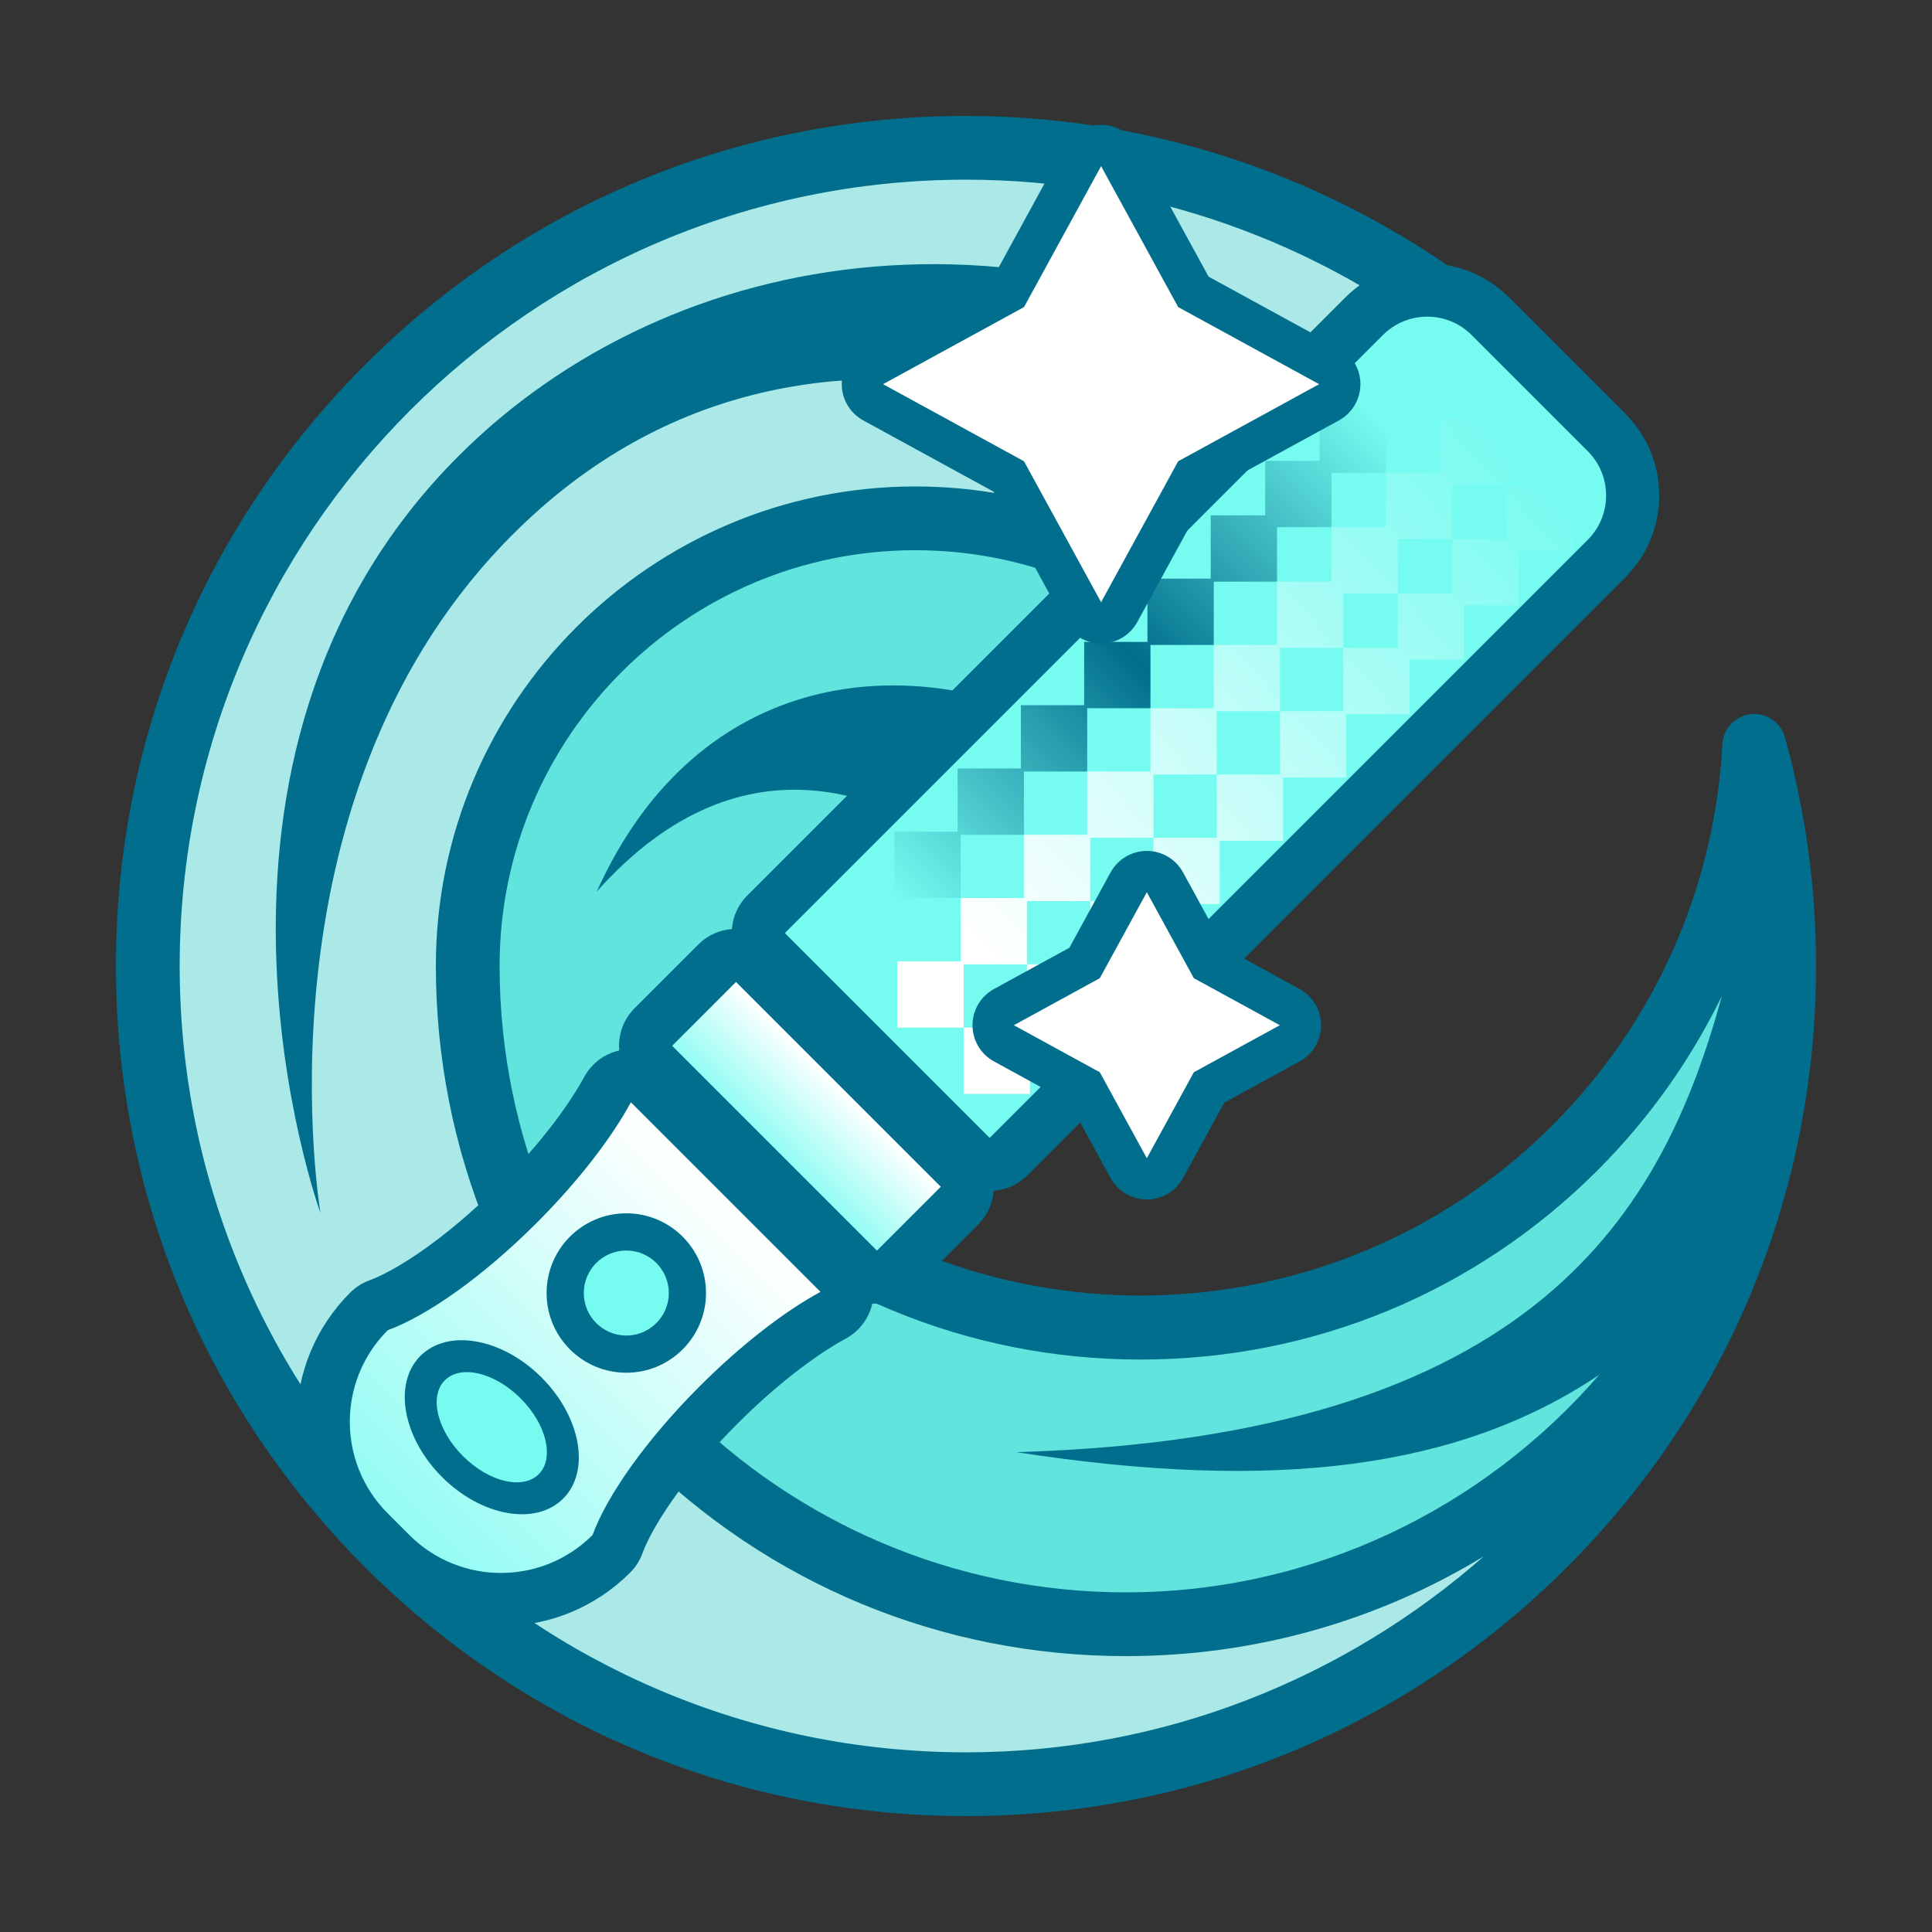 <?xml version="1.0" encoding="utf-8"?>
<!-- Generator: Adobe Illustrator 23.0.1, SVG Export Plug-In . SVG Version: 6.00 Build 0)  -->
<svg version="1.1" id="Icon_Blue" xmlns="http://www.w3.org/2000/svg" xmlns:xlink="http://www.w3.org/1999/xlink" x="0px" y="0px"
	 viewBox="0 0 2500 2500" style="enable-background:new 0 0 2500 2500;" xml:space="preserve">
<rect x="0" y="0" width="2500" height="2500" fill="#333333" stroke="none"/>
<style type="text/css">
	.st0{fill:#006E8C;}
	.st1{fill:#60E4DD;}
	.st2{fill:#AAE9E7;}
	.st3{fill:#75FBF0;}
	.st4{fill:url(#SVGID_1_);}
	.st5{fill:url(#SVGID_2_);}
	.st6{fill:url(#SVGID_3_);}
	.st7{fill:url(#SVGID_4_);}
	.st8{fill:url(#SVGID_5_);}
	.st9{fill:url(#SVGID_6_);}
	.st10{fill:url(#SVGID_7_);}
	.st11{fill:url(#SVGID_8_);}
	.st12{fill:url(#SVGID_9_);}
	.st13{fill:url(#SVGID_10_);}
	.st14{fill:url(#SVGID_11_);}
	.st15{fill:url(#SVGID_12_);}
	.st16{fill:url(#SVGID_13_);}
	.st17{fill:url(#SVGID_14_);}
	.st18{fill:url(#SVGID_15_);}
	.st19{fill:url(#SVGID_16_);}
	.st20{fill:url(#SVGID_17_);}
	.st21{fill:url(#SVGID_18_);}
	.st22{fill:url(#SVGID_19_);}
	.st23{fill:url(#SVGID_20_);}
	.st24{fill:url(#SVGID_21_);}
	.st25{fill:url(#SVGID_22_);}
	.st26{fill:url(#SVGID_23_);}
	.st27{fill:url(#SVGID_24_);}
	.st28{fill:url(#SVGID_25_);}
	.st29{fill:url(#SVGID_26_);}
	.st30{fill:url(#SVGID_27_);}
	.st31{fill:url(#SVGID_28_);}
	.st32{fill:url(#SVGID_29_);}
	.st33{fill:url(#SVGID_30_);}
	.st34{fill:url(#SVGID_31_);}
	.st35{fill:url(#SVGID_32_);}
	.st36{fill:#FFFFFF;}
</style>
<path class="st0" d="M2349.9,1262.38c0.07-4.12,0.1-8.25,0.1-12.38c0-100.45-13.56-200.01-40.3-295.91
	c-5.43-19.46-24.16-32.12-44.24-29.92c-20.09,2.21-35.62,18.64-36.68,38.82c-9.85,186-87.89,361.07-219.75,492.93
	c-284.22,284.2-740.74,293.66-1036.44,28.38L1975.36,481.52c8.08-8.08,12.44-19.14,12.06-30.56c-0.39-11.42-5.49-22.16-14.09-29.68
	C1773.07,246.34,1516.18,150,1250,150c-293.81,0-570.05,114.42-777.81,322.19C264.42,679.95,150,956.19,150,1250
	s114.42,570.05,322.19,777.81C679.95,2235.58,956.19,2350,1250,2350c291.65,0,566.43-112.98,773.72-318.12
	c206.96-204.82,322.77-477.81,326.16-768.74l0.01-0.5v-0.09l0-0.11V1262.38z"/>
<path class="st1" d="M884.29,1514.25c158,157.99,368.08,245,591.53,245s433.52-87.01,591.53-245
	c66.44-66.44,120.52-142.8,160.83-225.67c-76.1,277.37-238,570.79-912.88,590.48c336.16,52.12,573.54,21.24,754.08-100.08
	c-149.12,172.13-368.95,281.51-612.39,281.51c-446.91,0-810.5-363.59-810.5-810.49c0-296.67,241.36-538.04,538.04-538.04
	c120.41,0,236.15,40,330.34,113.36l-122.42,122.42c-212.32-111.21-489.17-84.99-620.27,206
	c193.91-217.81,389.86-113.37,468.92-54.65l-356.82,356.82c-7.73,7.74-12.08,18.23-12.08,29.17
	C872.21,1496.03,876.55,1506.52,884.29,1514.25z"/>
<path class="st2" d="M232.5,1250c0-561.05,456.45-1017.5,1017.5-1017.5c231.43,0,455.27,78.74,635.14,222.57l-80.97,80.97
	C1350.25,228.59,867.37,316.07,593.44,590c-391.88,391.88-178.75,979.69-178.75,979.69s-89.38-525.94,237.19-866.25
	c404.25-421.27,954.32-96.78,1032.22-47.33l-110.49,110.49c-110.06-88.68-246.74-137.13-389.07-137.13
	c-342.17,0-620.54,278.37-620.54,620.54c0,238.52,92.89,462.77,261.56,631.44s392.92,261.56,631.44,261.56
	c165.77,0,324.84-45.04,463.11-129.2c-179.48,157.74-414.31,253.7-670.12,253.7C688.95,2267.5,232.5,1811.05,232.5,1250z"/>
<path class="st0" d="M481.07,2034.89c44.65,44.65,104.02,69.25,167.17,69.25h0c63.14,0,122.52-24.59,167.17-69.24
	c7.07-7.07,12.51-15.59,15.95-24.98c11.93-32.6,51.28-96.08,122.9-167.7c47.27-47.27,98.39-87.41,140.24-110.13
	c17.5-9.5,29.92-26.07,34.25-45.33c1.99,0.17,3.98,0.29,5.98,0.29c17.33,0,34.67-6.52,48.02-19.55l-0.05,0.05
	c0.7-0.67,1.4-1.34,2.09-2.03l81.22-81.22c12.07-12.08,18.67-27.53,19.88-43.32c16.29-1.26,31.68-8.24,43.31-19.87l773.92-773.92
	c28.31-28.31,43.9-65.95,43.9-105.99c0-40.04-15.59-77.68-43.9-105.99l-150.28-150.28c-28.31-28.31-65.95-43.9-105.99-43.9
	c-40.03,0-77.68,15.59-105.99,43.9l-773.92,773.92c-12.07,12.07-18.67,27.53-19.88,43.31c-15.79,1.22-31.24,7.81-43.31,19.88
	l-81.22,81.22c-0.66,0.66-1.3,1.33-2.04,2.1c-14.5,14.88-20.87,34.7-19.19,53.94c-19.26,4.33-35.84,16.75-45.34,34.25
	c-22.73,41.87-62.87,92.99-110.13,140.25c-71.61,71.61-135.1,110.97-167.71,122.91c-9.38,3.44-17.9,8.88-24.97,15.94
	c-44.65,44.65-69.25,104.02-69.25,167.17c0,63.15,24.59,122.52,69.25,167.17L481.07,2034.89z"/>
<g>
	<g>
		<path class="st3" d="M1280.6,1472.47l773.92-773.92c31.69-31.69,31.69-83.06,0-114.75l-150.28-150.28
			c-31.69-31.69-83.06-31.69-114.75,0l-773.92,773.92L1280.6,1472.47z"/>
	</g>
</g>
<linearGradient id="SVGID_1_" gradientUnits="userSpaceOnUse" x1="1909.824" y1="1473.3" x2="1909.824" y2="1356.425" gradientTransform="matrix(0.707 0.707 -0.707 0.707 693.572 -906.433)">
	<stop  offset="0" style="stop-color:#94FCF3"/>
	<stop  offset="1" style="stop-color:#FFFFFF"/>
</linearGradient>
<path class="st4" d="M952.37,1270.64l-81.22,81.22c-0.48,0.48-0.93,0.97-1.4,1.45l264.97,264.97c0.48-0.47,0.98-0.92,1.45-1.4
	l81.22-81.22L952.37,1270.64z"/>
<linearGradient id="SVGID_2_" gradientUnits="userSpaceOnUse" x1="1909.826" y1="2161.343" x2="1909.826" y2="1562.675" gradientTransform="matrix(0.707 0.707 -0.707 0.707 693.572 -906.433)">
	<stop  offset="0" style="stop-color:#94FCF3"/>
	<stop  offset="1" style="stop-color:#FFFFFF"/>
</linearGradient>
<path class="st5" d="M1061.7,1671.66l-245.32-245.32c-25.01,46.08-67.61,101.74-121.94,156.07
	c-69.71,69.71-141.64,120.16-192.68,138.85l0,0c-65.48,65.48-65.48,171.63,0,237.11l27.91,27.91c65.48,65.48,171.64,65.48,237.11,0
	l0,0c18.69-51.04,69.13-122.97,138.85-192.68C959.97,1739.27,1015.62,1696.67,1061.7,1671.66z"/>
<g>
	
		<linearGradient id="SVGID_3_" gradientUnits="userSpaceOnUse" x1="1790.543" y1="256.905" x2="1790.543" y2="1133.055" gradientTransform="matrix(0.707 0.707 -0.707 0.707 693.572 -906.433)">
		<stop  offset="0" style="stop-color:#75FBF0"/>
		<stop  offset="0.5" style="stop-color:#006E8C"/>
		<stop  offset="1" style="stop-color:#75FBF0"/>
	</linearGradient>
	<polygon class="st6" points="1075.38,1243.97 1075.38,1158.17 1161.18,1158.17 1161.18,1243.97 	"/>
	
		<linearGradient id="SVGID_4_" gradientUnits="userSpaceOnUse" x1="1956.371" y1="137.507" x2="1915.534" y2="1102.757" gradientTransform="matrix(0.707 0.707 -0.707 0.707 693.572 -906.433)">
		<stop  offset="0" style="stop-color:#75FBF0"/>
		<stop  offset="1" style="stop-color:#FFFFFF"/>
	</linearGradient>
	<polygon class="st7" points="1161.15,1329.75 1161.15,1243.95 1246.95,1243.95 1246.95,1329.75 	"/>
	
		<linearGradient id="SVGID_5_" gradientUnits="userSpaceOnUse" x1="2077.458" y1="142.63" x2="2036.62" y2="1107.88" gradientTransform="matrix(0.707 0.707 -0.707 0.707 693.572 -906.433)">
		<stop  offset="0" style="stop-color:#75FBF0"/>
		<stop  offset="1" style="stop-color:#FFFFFF"/>
	</linearGradient>
	<polygon class="st8" points="1246.92,1415.52 1246.92,1329.72 1332.72,1329.72 1332.72,1415.52 	"/>
	
		<linearGradient id="SVGID_6_" gradientUnits="userSpaceOnUse" x1="1790.543" y1="256.905" x2="1790.543" y2="1133.055" gradientTransform="matrix(0.707 0.707 -0.707 0.707 693.572 -906.433)">
		<stop  offset="0" style="stop-color:#75FBF0"/>
		<stop  offset="0.5" style="stop-color:#006E8C"/>
		<stop  offset="1" style="stop-color:#75FBF0"/>
	</linearGradient>
	<polygon class="st9" points="1157.26,1162.09 1157.26,1076.29 1243.06,1076.29 1243.06,1162.09 	"/>
	
		<linearGradient id="SVGID_7_" gradientUnits="userSpaceOnUse" x1="1951.481" y1="137.3" x2="1910.643" y2="1102.55" gradientTransform="matrix(0.707 0.707 -0.707 0.707 693.572 -906.433)">
		<stop  offset="0" style="stop-color:#75FBF0"/>
		<stop  offset="1" style="stop-color:#FFFFFF"/>
	</linearGradient>
	<polygon class="st10" points="1243.03,1247.86 1243.03,1162.06 1328.83,1162.06 1328.83,1247.86 	"/>
	
		<linearGradient id="SVGID_8_" gradientUnits="userSpaceOnUse" x1="2072.567" y1="142.423" x2="2031.73" y2="1107.673" gradientTransform="matrix(0.707 0.707 -0.707 0.707 693.572 -906.433)">
		<stop  offset="0" style="stop-color:#75FBF0"/>
		<stop  offset="1" style="stop-color:#FFFFFF"/>
	</linearGradient>
	<polygon class="st11" points="1328.81,1333.64 1328.81,1247.84 1414.61,1247.84 1414.61,1333.64 	"/>
	
		<linearGradient id="SVGID_9_" gradientUnits="userSpaceOnUse" x1="1790.543" y1="256.905" x2="1790.543" y2="1133.055" gradientTransform="matrix(0.707 0.707 -0.707 0.707 693.572 -906.433)">
		<stop  offset="0" style="stop-color:#75FBF0"/>
		<stop  offset="0.5" style="stop-color:#006E8C"/>
		<stop  offset="1" style="stop-color:#75FBF0"/>
	</linearGradient>
	<polygon class="st12" points="1239.14,1080.21 1239.14,994.41 1324.94,994.41 1324.94,1080.21 	"/>
	
		<linearGradient id="SVGID_10_" gradientUnits="userSpaceOnUse" x1="1946.59" y1="137.093" x2="1905.753" y2="1102.343" gradientTransform="matrix(0.707 0.707 -0.707 0.707 693.572 -906.433)">
		<stop  offset="0" style="stop-color:#75FBF0"/>
		<stop  offset="1" style="stop-color:#FFFFFF"/>
	</linearGradient>
	<polygon class="st13" points="1324.92,1165.98 1324.92,1080.18 1410.72,1080.18 1410.72,1165.98 	"/>
	
		<linearGradient id="SVGID_11_" gradientUnits="userSpaceOnUse" x1="2067.677" y1="142.216" x2="2026.839" y2="1107.466" gradientTransform="matrix(0.707 0.707 -0.707 0.707 693.572 -906.433)">
		<stop  offset="0" style="stop-color:#75FBF0"/>
		<stop  offset="1" style="stop-color:#FFFFFF"/>
	</linearGradient>
	<polygon class="st14" points="1410.69,1251.75 1410.69,1165.95 1496.49,1165.95 1496.49,1251.75 	"/>
	
		<linearGradient id="SVGID_12_" gradientUnits="userSpaceOnUse" x1="1790.543" y1="256.905" x2="1790.543" y2="1133.055" gradientTransform="matrix(0.707 0.707 -0.707 0.707 693.572 -906.433)">
		<stop  offset="0" style="stop-color:#75FBF0"/>
		<stop  offset="0.5" style="stop-color:#006E8C"/>
		<stop  offset="1" style="stop-color:#75FBF0"/>
	</linearGradient>
	<polygon class="st15" points="1321.03,998.32 1321.03,912.52 1406.83,912.52 1406.83,998.32 	"/>
	
		<linearGradient id="SVGID_13_" gradientUnits="userSpaceOnUse" x1="1941.7" y1="136.887" x2="1900.862" y2="1102.137" gradientTransform="matrix(0.707 0.707 -0.707 0.707 693.572 -906.433)">
		<stop  offset="0" style="stop-color:#75FBF0"/>
		<stop  offset="1" style="stop-color:#FFFFFF"/>
	</linearGradient>
	<polygon class="st16" points="1406.8,1084.1 1406.8,998.3 1492.6,998.3 1492.6,1084.1 	"/>
	
		<linearGradient id="SVGID_14_" gradientUnits="userSpaceOnUse" x1="2062.786" y1="142.009" x2="2021.949" y2="1107.259" gradientTransform="matrix(0.707 0.707 -0.707 0.707 693.572 -906.433)">
		<stop  offset="0" style="stop-color:#75FBF0"/>
		<stop  offset="1" style="stop-color:#FFFFFF"/>
	</linearGradient>
	<polygon class="st17" points="1492.58,1169.87 1492.58,1084.07 1578.38,1084.07 1578.38,1169.87 	"/>
	
		<linearGradient id="SVGID_15_" gradientUnits="userSpaceOnUse" x1="1790.543" y1="256.905" x2="1790.543" y2="1133.055" gradientTransform="matrix(0.707 0.707 -0.707 0.707 693.572 -906.433)">
		<stop  offset="0" style="stop-color:#75FBF0"/>
		<stop  offset="0.5" style="stop-color:#006E8C"/>
		<stop  offset="1" style="stop-color:#75FBF0"/>
	</linearGradient>
	<polygon class="st18" points="1402.91,916.44 1402.91,830.64 1488.71,830.64 1488.71,916.44 	"/>
	
		<linearGradient id="SVGID_16_" gradientUnits="userSpaceOnUse" x1="1936.809" y1="136.68" x2="1895.972" y2="1101.93" gradientTransform="matrix(0.707 0.707 -0.707 0.707 693.572 -906.433)">
		<stop  offset="0" style="stop-color:#75FBF0"/>
		<stop  offset="1" style="stop-color:#FFFFFF"/>
	</linearGradient>
	<polygon class="st19" points="1488.68,1002.21 1488.68,916.41 1574.48,916.41 1574.48,1002.21 	"/>
	
		<linearGradient id="SVGID_17_" gradientUnits="userSpaceOnUse" x1="2057.896" y1="141.803" x2="2017.058" y2="1107.053" gradientTransform="matrix(0.707 0.707 -0.707 0.707 693.572 -906.433)">
		<stop  offset="0" style="stop-color:#75FBF0"/>
		<stop  offset="1" style="stop-color:#FFFFFF"/>
	</linearGradient>
	<polygon class="st20" points="1574.46,1087.99 1574.46,1002.19 1660.26,1002.19 1660.26,1087.99 	"/>
	
		<linearGradient id="SVGID_18_" gradientUnits="userSpaceOnUse" x1="1790.543" y1="256.905" x2="1790.543" y2="1133.055" gradientTransform="matrix(0.707 0.707 -0.707 0.707 693.572 -906.433)">
		<stop  offset="0" style="stop-color:#75FBF0"/>
		<stop  offset="0.5" style="stop-color:#006E8C"/>
		<stop  offset="1" style="stop-color:#75FBF0"/>
	</linearGradient>
	<polygon class="st21" points="1484.79,834.56 1484.79,748.76 1570.59,748.76 1570.59,834.56 	"/>
	
		<linearGradient id="SVGID_19_" gradientUnits="userSpaceOnUse" x1="1931.919" y1="136.473" x2="1891.081" y2="1101.723" gradientTransform="matrix(0.707 0.707 -0.707 0.707 693.572 -906.433)">
		<stop  offset="0" style="stop-color:#75FBF0"/>
		<stop  offset="1" style="stop-color:#FFFFFF"/>
	</linearGradient>
	<polygon class="st22" points="1570.57,920.33 1570.57,834.53 1656.37,834.53 1656.37,920.33 	"/>
	
		<linearGradient id="SVGID_20_" gradientUnits="userSpaceOnUse" x1="2053.005" y1="141.596" x2="2012.168" y2="1106.846" gradientTransform="matrix(0.707 0.707 -0.707 0.707 693.572 -906.433)">
		<stop  offset="0" style="stop-color:#75FBF0"/>
		<stop  offset="1" style="stop-color:#FFFFFF"/>
	</linearGradient>
	<polygon class="st23" points="1656.34,1006.1 1656.34,920.3 1742.14,920.3 1742.14,1006.1 	"/>
	
		<linearGradient id="SVGID_21_" gradientUnits="userSpaceOnUse" x1="1790.543" y1="256.905" x2="1790.543" y2="1133.055" gradientTransform="matrix(0.707 0.707 -0.707 0.707 693.572 -906.433)">
		<stop  offset="0" style="stop-color:#75FBF0"/>
		<stop  offset="0.5" style="stop-color:#006E8C"/>
		<stop  offset="1" style="stop-color:#75FBF0"/>
	</linearGradient>
	<polygon class="st24" points="1566.68,752.67 1566.68,666.87 1652.48,666.87 1652.48,752.67 	"/>
	
		<linearGradient id="SVGID_22_" gradientUnits="userSpaceOnUse" x1="1927.028" y1="136.266" x2="1886.191" y2="1101.516" gradientTransform="matrix(0.707 0.707 -0.707 0.707 693.572 -906.433)">
		<stop  offset="0" style="stop-color:#75FBF0"/>
		<stop  offset="1" style="stop-color:#FFFFFF"/>
	</linearGradient>
	<polygon class="st25" points="1652.45,838.45 1652.45,752.65 1738.25,752.65 1738.25,838.45 	"/>
	
		<linearGradient id="SVGID_23_" gradientUnits="userSpaceOnUse" x1="2048.115" y1="141.389" x2="2007.277" y2="1106.639" gradientTransform="matrix(0.707 0.707 -0.707 0.707 693.572 -906.433)">
		<stop  offset="0" style="stop-color:#75FBF0"/>
		<stop  offset="1" style="stop-color:#FFFFFF"/>
	</linearGradient>
	<polygon class="st26" points="1738.23,924.22 1738.23,838.42 1824.03,838.42 1824.03,924.22 	"/>
	
		<linearGradient id="SVGID_24_" gradientUnits="userSpaceOnUse" x1="1790.543" y1="256.905" x2="1790.543" y2="1133.055" gradientTransform="matrix(0.707 0.707 -0.707 0.707 693.572 -906.433)">
		<stop  offset="0" style="stop-color:#75FBF0"/>
		<stop  offset="0.5" style="stop-color:#006E8C"/>
		<stop  offset="1" style="stop-color:#75FBF0"/>
	</linearGradient>
	<polygon class="st27" points="1637.17,682.18 1637.17,596.38 1722.97,596.38 1722.97,682.18 	"/>
	
		<linearGradient id="SVGID_25_" gradientUnits="userSpaceOnUse" x1="1922.818" y1="136.088" x2="1881.981" y2="1101.338" gradientTransform="matrix(0.707 0.707 -0.707 0.707 693.572 -906.433)">
		<stop  offset="0" style="stop-color:#75FBF0"/>
		<stop  offset="1" style="stop-color:#FFFFFF"/>
	</linearGradient>
	<polygon class="st28" points="1722.94,767.96 1722.94,682.16 1808.74,682.16 1808.74,767.96 	"/>
	
		<linearGradient id="SVGID_26_" gradientUnits="userSpaceOnUse" x1="2043.905" y1="141.21" x2="2003.067" y2="1106.461" gradientTransform="matrix(0.707 0.707 -0.707 0.707 693.572 -906.433)">
		<stop  offset="0" style="stop-color:#75FBF0"/>
		<stop  offset="1" style="stop-color:#FFFFFF"/>
	</linearGradient>
	<polygon class="st29" points="1808.72,853.73 1808.72,767.93 1894.52,767.93 1894.52,853.73 	"/>
	
		<linearGradient id="SVGID_27_" gradientUnits="userSpaceOnUse" x1="1790.543" y1="256.905" x2="1790.543" y2="1133.055" gradientTransform="matrix(0.707 0.707 -0.707 0.707 693.572 -906.433)">
		<stop  offset="0" style="stop-color:#75FBF0"/>
		<stop  offset="0.5" style="stop-color:#006E8C"/>
		<stop  offset="1" style="stop-color:#75FBF0"/>
	</linearGradient>
	<polygon class="st30" points="1707.66,611.69 1707.66,525.89 1793.46,525.89 1793.46,611.69 	"/>
	
		<linearGradient id="SVGID_28_" gradientUnits="userSpaceOnUse" x1="1918.608" y1="135.91" x2="1877.771" y2="1101.159" gradientTransform="matrix(0.707 0.707 -0.707 0.707 693.572 -906.433)">
		<stop  offset="0" style="stop-color:#75FBF0"/>
		<stop  offset="1" style="stop-color:#FFFFFF"/>
	</linearGradient>
	<polygon class="st31" points="1793.43,697.47 1793.43,611.67 1879.23,611.67 1879.23,697.47 	"/>
	
		<linearGradient id="SVGID_29_" gradientUnits="userSpaceOnUse" x1="2039.695" y1="141.032" x2="1998.857" y2="1106.283" gradientTransform="matrix(0.707 0.707 -0.707 0.707 693.572 -906.433)">
		<stop  offset="0" style="stop-color:#75FBF0"/>
		<stop  offset="1" style="stop-color:#FFFFFF"/>
	</linearGradient>
	<polygon class="st32" points="1879.21,783.24 1879.21,697.44 1965.01,697.44 1965.01,783.24 	"/>
	
		<linearGradient id="SVGID_30_" gradientUnits="userSpaceOnUse" x1="1790.543" y1="256.905" x2="1790.543" y2="1133.055" gradientTransform="matrix(0.707 0.707 -0.707 0.707 693.572 -906.433)">
		<stop  offset="0" style="stop-color:#75FBF0"/>
		<stop  offset="0.5" style="stop-color:#006E8C"/>
		<stop  offset="1" style="stop-color:#75FBF0"/>
	</linearGradient>
	<polygon class="st33" points="1778.15,541.2 1778.15,455.4 1863.95,455.4 1863.95,541.2 	"/>
	
		<linearGradient id="SVGID_31_" gradientUnits="userSpaceOnUse" x1="1914.398" y1="135.731" x2="1873.561" y2="1100.981" gradientTransform="matrix(0.707 0.707 -0.707 0.707 693.572 -906.433)">
		<stop  offset="0" style="stop-color:#75FBF0"/>
		<stop  offset="1" style="stop-color:#FFFFFF"/>
	</linearGradient>
	<polygon class="st34" points="1863.92,626.98 1863.92,541.18 1949.72,541.18 1949.72,626.98 	"/>
	
		<linearGradient id="SVGID_32_" gradientUnits="userSpaceOnUse" x1="2035.485" y1="140.854" x2="1994.647" y2="1106.104" gradientTransform="matrix(0.707 0.707 -0.707 0.707 693.572 -906.433)">
		<stop  offset="0" style="stop-color:#75FBF0"/>
		<stop  offset="1" style="stop-color:#FFFFFF"/>
	</linearGradient>
	<polygon class="st35" points="1949.7,712.75 1949.7,626.95 2035.49,626.95 2035.49,712.75 	"/>
</g>
<circle class="st0" cx="810.43" cy="1673.17" r="103.13"/>
<ellipse transform="matrix(0.707 -0.707 0.707 0.707 -1119.536 991.136)" class="st0" cx="636.64" cy="1846.97" rx="91.09" ry="130.63"/>
<circle class="st3" cx="810.43" cy="1673.17" r="55"/>
<ellipse transform="matrix(0.707 -0.707 0.707 0.707 -1119.536 991.136)" class="st3" cx="636.64" cy="1846.97" rx="52.79" ry="85.94"/>
<g>
	<path class="st0" d="M1681.74,1279.76l-97.54-53.35l-53.35-97.54c-9.37-17.13-27.34-27.79-46.87-27.79
		c-19.53,0-37.5,10.65-46.87,27.79l-53.35,97.54l-97.54,53.35c-17.13,9.37-27.79,27.34-27.79,46.86s10.65,37.5,27.79,46.86
		l97.54,53.35l53.35,97.54c9.37,17.13,27.34,27.79,46.87,27.79c19.52,0,37.5-10.66,46.87-27.79l53.35-97.54l97.54-53.35
		c17.13-9.37,27.79-27.34,27.79-46.86S1698.87,1289.13,1681.74,1279.76z"/>
	<polygon class="st36" points="1483.99,1154.51 1544.84,1265.77 1656.11,1326.63 1544.84,1387.48 1483.99,1498.75 1423.14,1387.48 
		1311.87,1326.63 1423.14,1265.77 	"/>
</g>
<g>
	<path class="st0" d="M1732.59,450.26l-168.67-92.25l-92.25-168.67c-9.37-17.13-27.34-27.79-46.86-27.79
		c-19.53,0-37.5,10.65-46.86,27.79l-92.25,168.67l-168.67,92.25c-17.13,9.37-27.79,27.34-27.79,46.86
		c0,19.53,10.65,37.5,27.78,46.86l168.67,92.25l92.25,168.67c9.37,17.13,27.34,27.78,46.86,27.78c19.53,0,37.5-10.65,46.86-27.78
		l92.25-168.67l168.67-92.25c17.13-9.37,27.78-27.34,27.78-46.86C1760.38,477.59,1749.72,459.62,1732.59,450.26z"/>
	<polygon class="st36" points="1424.81,214.97 1524.56,397.37 1706.96,497.12 1524.56,596.88 1424.81,779.27 1325.05,596.88 
		1142.65,497.12 1325.05,397.37 	"/>
</g>
</svg>

